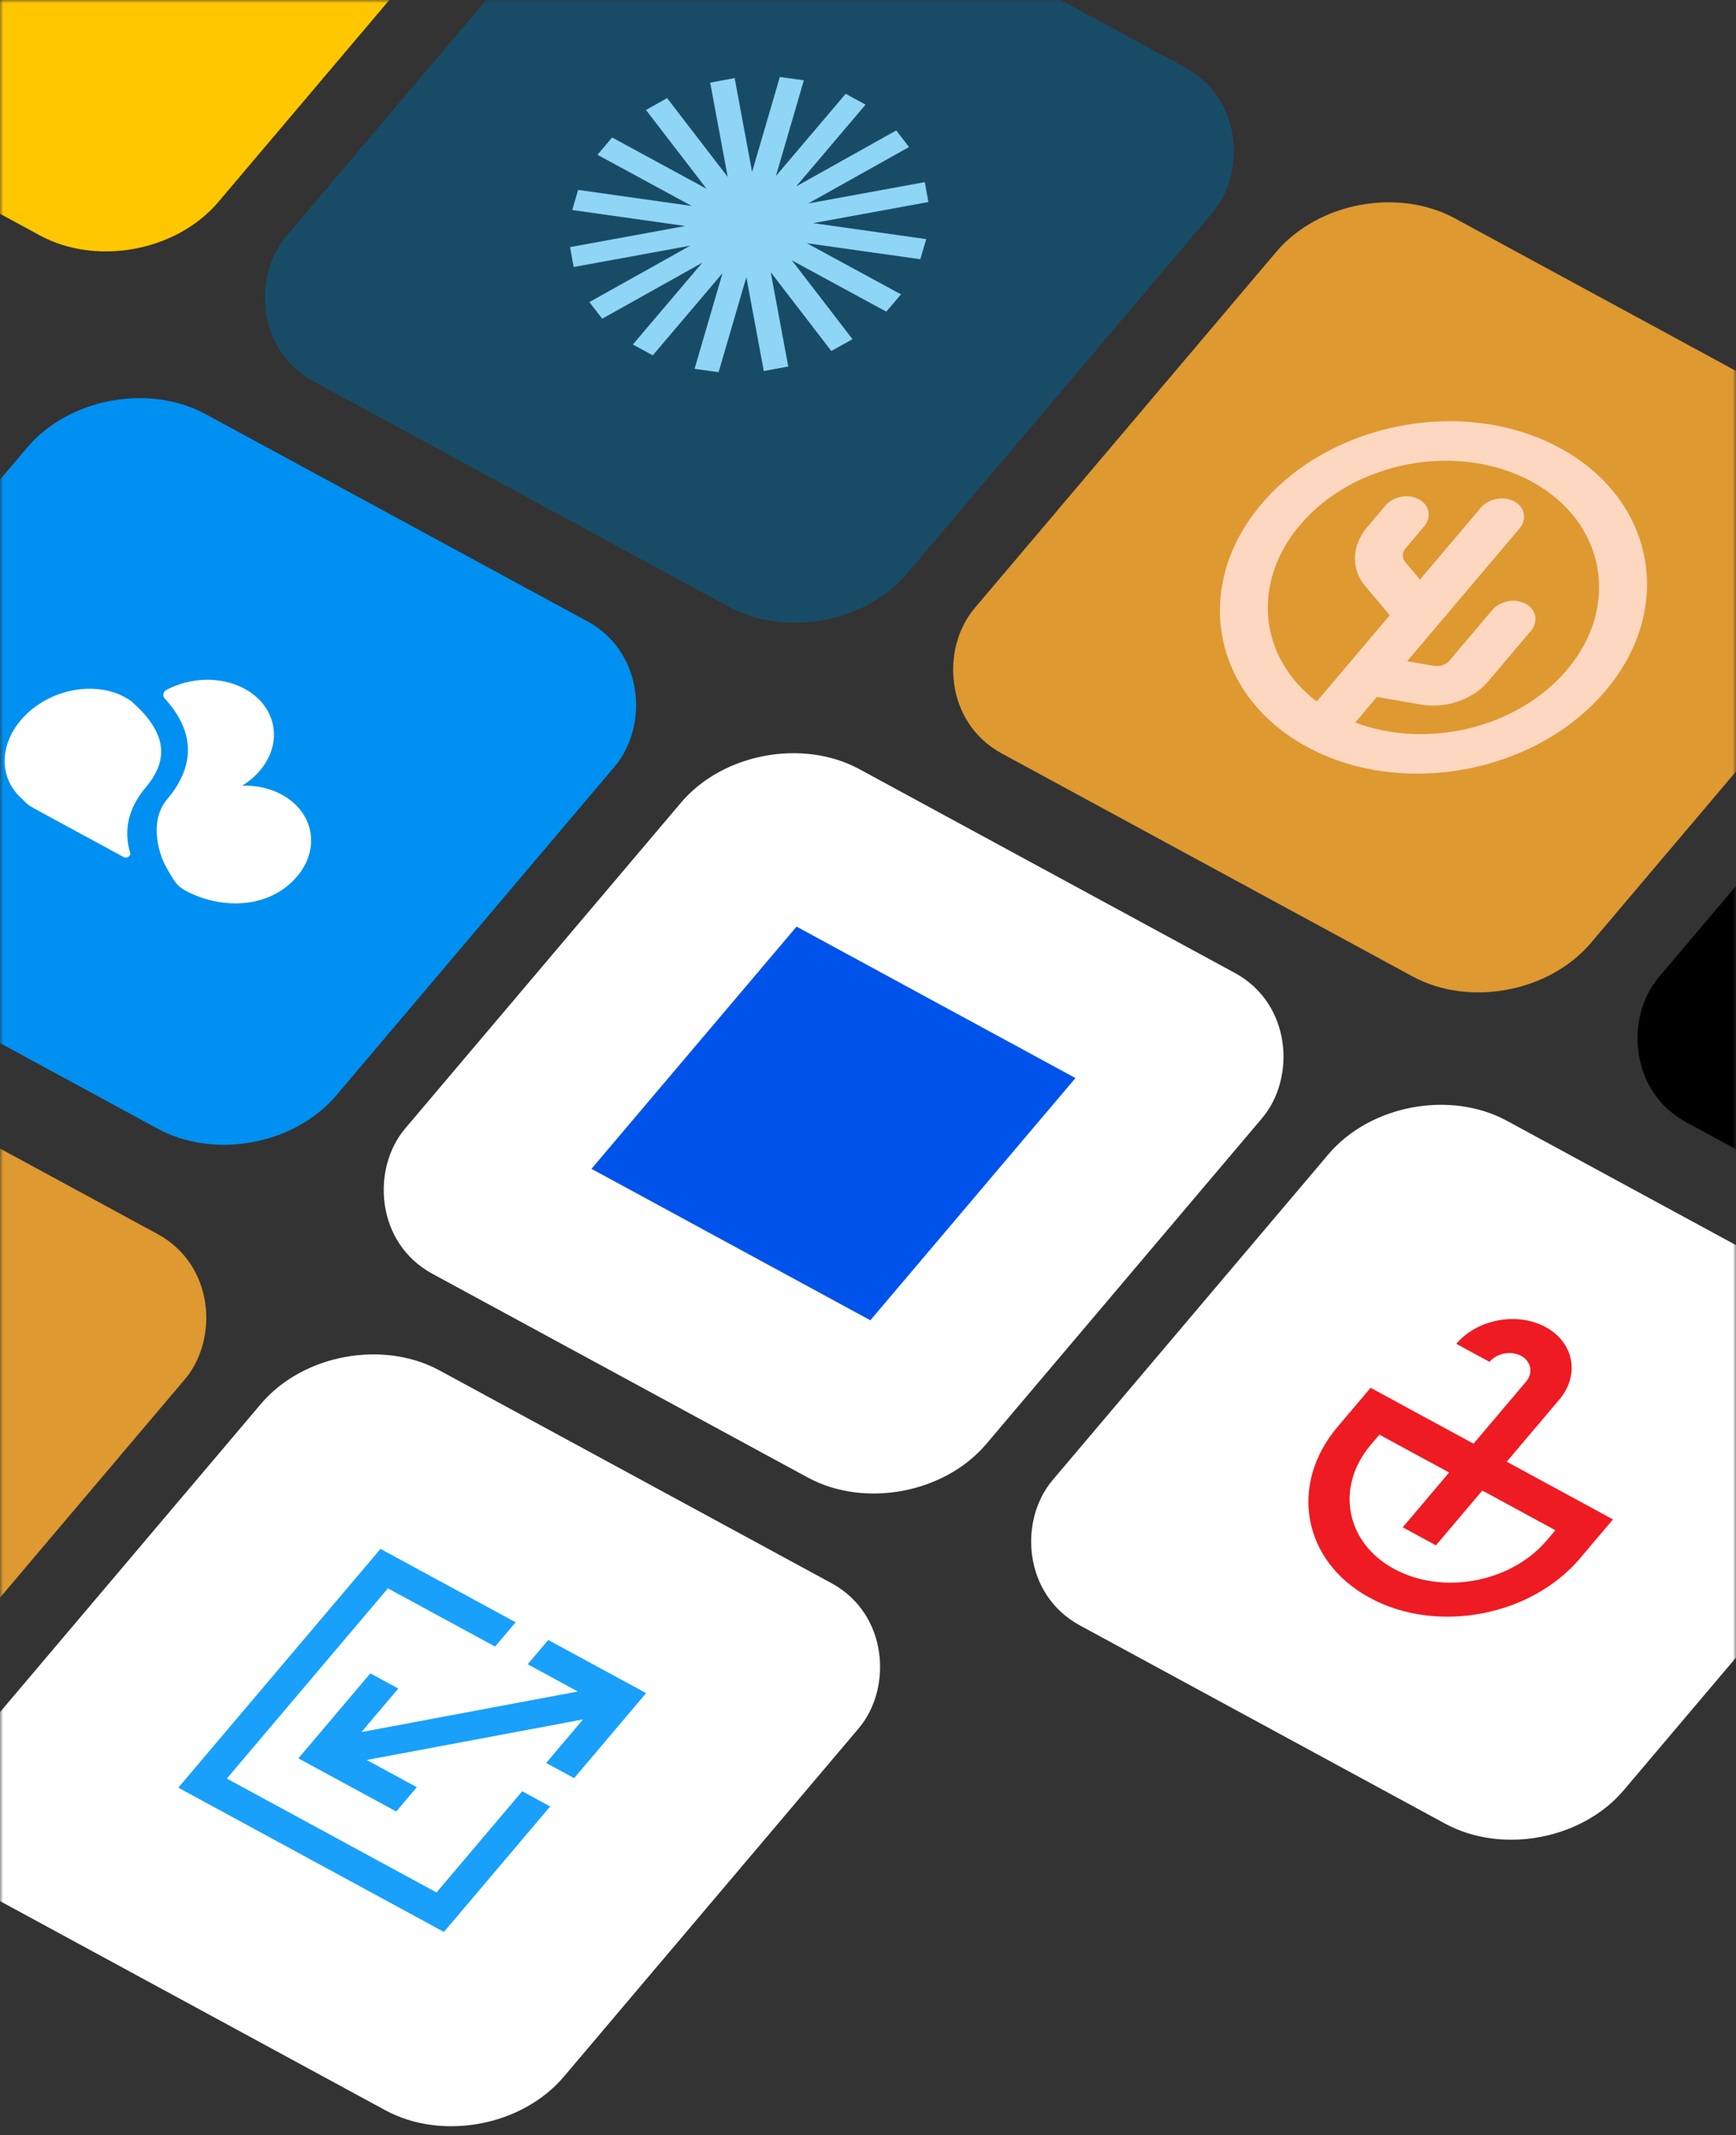 <svg width="270" height="332" viewBox="0 0 270 332" fill="none" xmlns="http://www.w3.org/2000/svg">
<rect x="0" y="0" width="270" height="332" fill="#333333" stroke="none"/>
<g clip-path="url(#clip0_112_211)">
<mask id="mask0_112_211" style="mask-type:alpha" maskUnits="userSpaceOnUse" x="0" y="0" width="270" height="354">
<rect width="270" height="354" fill="#F5F5F8"/>
</mask>
<g mask="url(#mask0_112_211)">
<rect width="104.299" height="110.273" rx="18.216" transform="matrix(0.879 0.477 -0.646 0.763 1.763 -88.598)" fill="#FFC700"/>
<path d="M33.889 -43.007L-15.525 -29.907L8.1 -17.08L-9.968 -0.27L39.446 -13.37L15.821 -26.197L33.889 -43.007Z" fill="#0E1C2A"/>
<rect width="109.881" height="109.886" rx="18.216" transform="matrix(0.879 0.477 -0.646 0.763 103.75 -33.223)" fill="#184C66"/>
<path fillRule="evenodd" clip-rule="evenodd" d="M109.228 40.851L98.431 53.568L101.527 55.254L112.374 42.477L108.027 57.353L111.763 57.874L116.08 43.1L118.793 57.699L122.596 56.989L119.871 42.329L129.296 54.582L132.588 52.742L123.161 40.487L137.85 48.462L140.129 45.772L125.476 37.816L143.133 40.312L144.056 37.183L126.474 34.697L144.392 31.415L143.832 28.32L125.691 31.643L141.383 22.865L139.394 20.281L123.826 28.989L134.621 16.273L131.526 14.588L120.678 27.365L125.025 12.488L121.289 11.967L116.973 26.739L114.26 12.143L110.457 12.851L113.182 27.513L103.757 15.258L100.465 17.099L109.891 29.354L95.202 21.379L92.924 24.069L107.578 32.026L89.92 29.529L88.997 32.658L106.578 35.144L88.661 38.426L89.221 41.522L107.36 38.199L91.669 46.975L93.658 49.56L109.228 40.851Z" fill="#8FD5F5"/>
<rect width="109.069" height="109.069" rx="18.216" transform="matrix(0.879 0.477 -0.646 0.763 210.264 25.264)" fill="#DE9931"/>
<path fillRule="evenodd" clip-rule="evenodd" d="M242.621 69.67C227.845 61.648 207.059 65.545 196.193 78.376C185.328 91.206 188.497 108.111 203.273 116.133C218.049 124.156 238.835 120.258 249.701 107.428C260.566 94.597 257.396 77.693 242.621 69.67ZM202.192 81.633C210.621 71.679 226.747 68.656 238.209 74.879C249.672 81.103 252.131 94.217 243.701 104.17C236.009 113.254 221.906 116.566 210.788 112.345L214.154 108.37L220.928 109.554C224.842 110.239 229.044 108.801 231.458 105.951L238.086 98.124C239.304 96.686 238.949 94.79 237.293 93.891C235.636 92.991 233.305 93.428 232.087 94.867L225.459 102.694C224.892 103.363 223.907 103.7 222.989 103.539L218.857 102.817L236.317 82.2C237.535 80.761 237.179 78.866 235.523 77.966C233.866 77.067 231.536 77.504 230.318 78.942L220.853 90.118L218.557 87.396C218.031 86.772 218.057 85.914 218.623 85.246L221.481 81.872C222.699 80.433 222.344 78.538 220.687 77.638C219.03 76.739 216.7 77.176 215.482 78.615L212.624 81.989C210.211 84.838 210.098 88.496 212.341 91.155L216.151 95.671L204.799 109.075C195.867 102.356 194.525 90.687 202.192 81.633Z" fill="#FED7C1"/>
<rect width="108.661" height="108.661" rx="18.216" transform="matrix(0.879 0.477 -0.646 0.763 316.444 82.914)" fill="black"/>
<rect width="101.067" height="102.83" rx="18.216" transform="matrix(0.879 0.477 -0.646 0.763 218.368 165.601)" fill="white"/>
<g clip-path="url(#clip1_112_211)">
<path fillRule="evenodd" clip-rule="evenodd" d="M229.179 224.492L213.17 215.801L208.044 221.854C200.389 230.893 202.622 242.803 213.032 248.455C223.441 254.107 238.086 251.361 245.741 242.322L250.867 236.268L234.342 227.296L242.507 217.655C245.758 213.817 244.809 208.759 240.389 206.359C235.968 203.959 229.749 205.125 226.499 208.964L231.663 211.767C232.816 210.405 235.023 209.992 236.591 210.843C238.16 211.695 238.496 213.489 237.343 214.852L229.179 224.492ZM225.381 228.976L218.166 237.496L223.33 240.3L230.545 231.78L241.906 237.949L240.577 239.518C235.019 246.081 224.387 248.074 216.829 243.971C209.271 239.867 207.65 231.221 213.208 224.658L214.537 223.089L225.381 228.976Z" fill="#EE1B23"/>
</g>
<rect width="102.243" height="102.83" rx="18.216" transform="matrix(0.879 0.477 -0.646 0.763 -49.354 151.812)" fill="#DE9931"/>
<rect width="105.768" height="107.418" rx="18.216" transform="matrix(0.879 0.477 -0.646 0.763 52.346 204.412)" fill="white"/>
<path d="M80.196 252.263L59.178 240.852L27.733 277.983L69.044 300.413L85.567 280.904L81.218 278.542L67.894 294.276L35.279 276.568L60.329 246.989L76.999 256.04L80.196 252.263Z" fill="#18A0FB"/>
<path d="M82.072 258.794L89.869 263.028L56.215 269.338L61.948 262.567L57.599 260.206L46.407 273.423L61.627 281.686L64.825 277.91L57.029 273.677L90.682 267.367L84.949 274.137L89.297 276.498L100.49 263.282L85.27 255.018L82.072 258.794Z" fill="#18A0FB"/>
<rect width="98.546" height="103.418" rx="18.216" transform="matrix(0.879 0.477 -0.646 0.763 -80.952 3.083)" fill="white"/>
<rect width="103.962" height="103.418" rx="18.216" transform="matrix(0.879 0.477 -0.646 0.763 15.98 55.713)" fill="#0090F1"/>
<g clip-path="url(#clip2_112_211)">
<path d="M28.813 138.476C27.259 137.632 26.829 136.489 25.886 134.906C24.943 133.322 22.921 127.911 26.035 124.234C28.148 121.739 29.116 119.319 29.217 117.026C29.316 114.75 28.556 112.724 27.453 110.986C26.921 110.148 26.297 109.36 25.631 108.628C25.243 108.201 25.35 107.56 25.936 107.253C29.647 105.305 34.393 105.123 38.047 107.107C43.02 109.808 44.088 115.498 40.43 119.818C39.647 120.742 38.712 121.528 37.676 122.167C39.823 122.106 41.968 122.555 43.829 123.566C48.803 126.266 49.87 131.957 46.212 136.276C41.809 141.476 34.194 141.397 28.813 138.476Z" fill="white"/>
<path d="M3.235 111.99C-0.256 116.112 -0.035 121.246 3.468 124.256C3.937 124.807 4.534 125.293 5.254 125.684L19.247 133.282C19.716 133.536 20.382 133.102 20.247 132.645C19.323 129.52 19.65 126.001 22.687 122.416C24.355 120.445 24.996 118.698 25.063 117.16C25.131 115.604 24.617 114.135 23.739 112.751C22.853 111.354 21.652 110.119 20.422 109.038C20.108 108.813 19.773 108.602 19.416 108.408C14.442 105.707 7.197 107.311 3.235 111.99Z" fill="white"/>
</g>
<rect width="102.83" height="102.83" rx="18.216" transform="matrix(0.879 0.477 -0.646 0.763 117.671 110.927)" fill="white"/>
<path d="M110.396 180.969L148.93 173.744L147.964 168.59L109.43 175.816L110.396 180.969Z" fill="#0053EA"/>
<path d="M135.504 166.454L120.27 169.31L119.303 164.157L134.538 161.301L135.504 166.454Z" fill="#0053EA"/>
<path d="M123.822 188.259L139.057 185.402L138.09 180.249L122.856 183.106L123.822 188.259Z" fill="#0053EA"/>
<path fillRule="evenodd" clip-rule="evenodd" d="M91.99 181.753L123.889 144.087L167.266 167.638L135.367 205.305L91.99 181.753ZM125.255 151.375L158.304 169.319L134.001 198.017L100.952 180.073L125.255 151.375Z" fill="#0053EA"/>
</g>
</g>
<defs>
<clipPath id="clip0_112_211">
<rect width="270" height="332" fill="white"/>
</clipPath>
<clipPath id="clip1_112_211">
<rect width="42.895" height="51.121" fill="white" transform="matrix(0.879 0.477 -0.646 0.763 227.221 199.209)"/>
</clipPath>
<clipPath id="clip2_112_211">
<rect width="49.532" height="48.987" fill="white" transform="matrix(0.879 0.477 -0.646 0.763 22.309 89.467)"/>
</clipPath>
</defs>
</svg>
